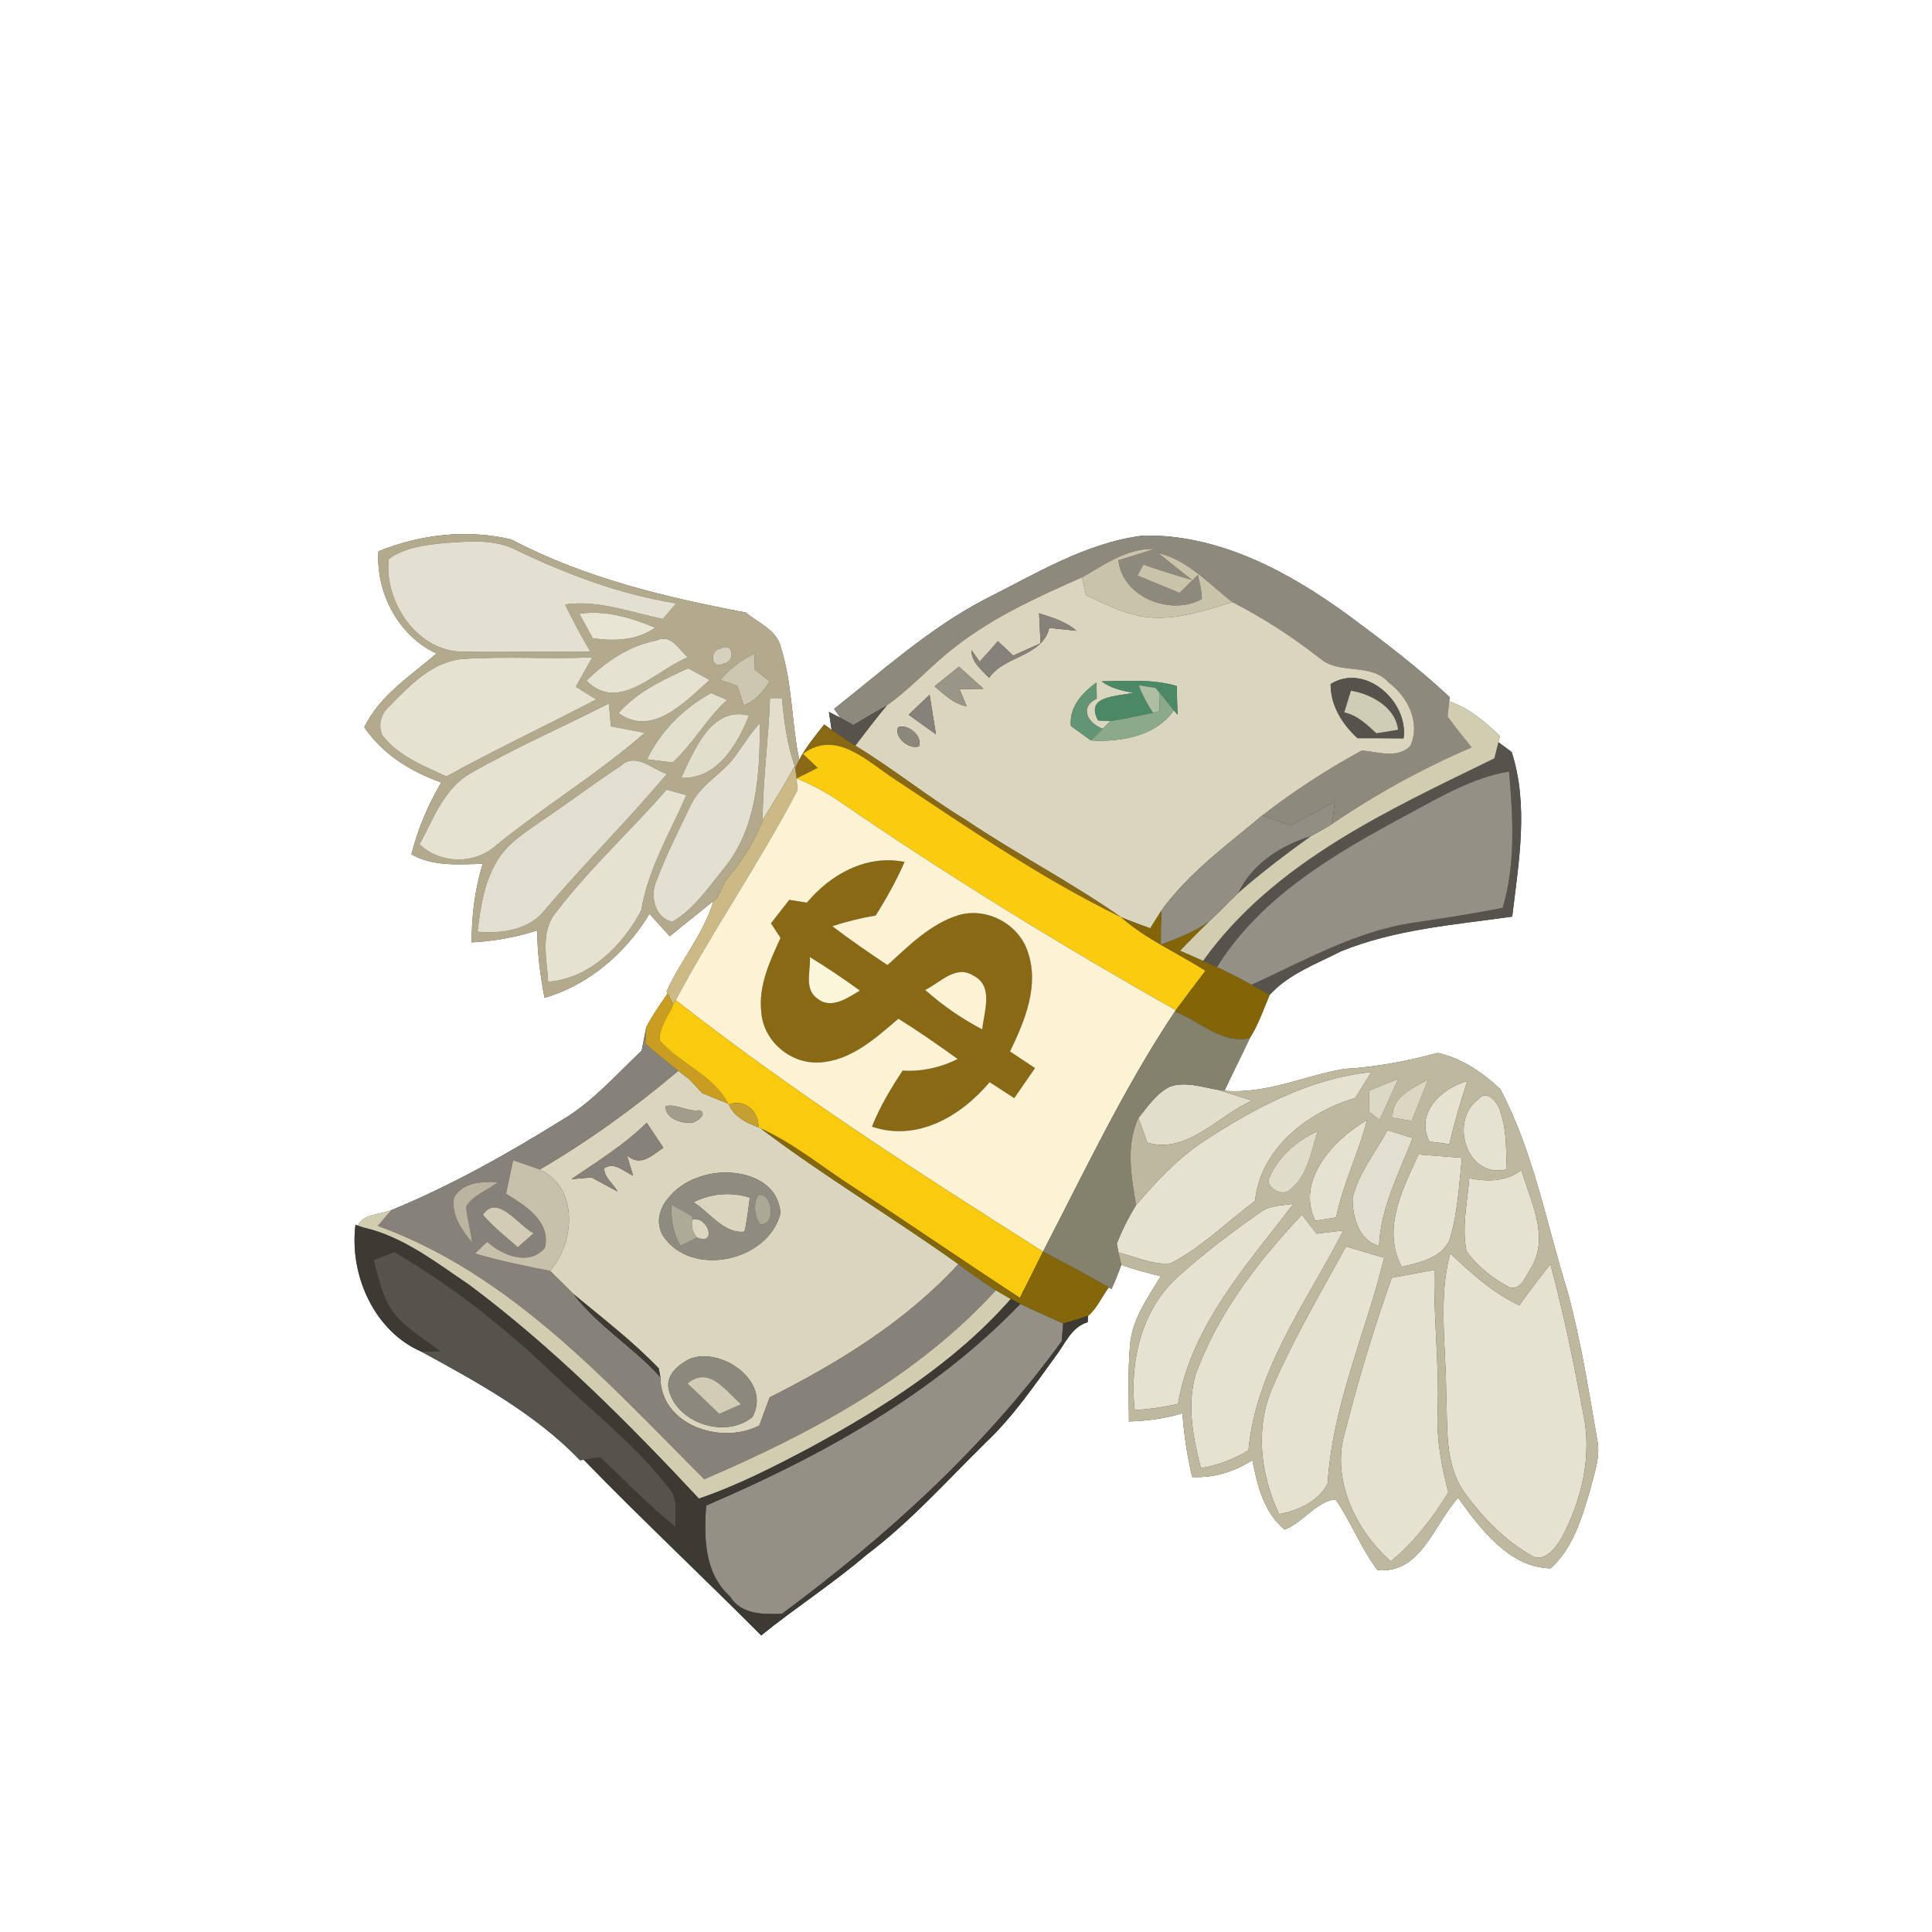 <?xml version="1.0" encoding="UTF-8" ?>
<!DOCTYPE svg PUBLIC "-//W3C//DTD SVG 1.1//EN" "http://www.w3.org/Graphics/SVG/1.1/DTD/svg11.dtd">
<svg width="250pt" height="250pt" viewBox="0 0 250 250" version="1.1" xmlns="http://www.w3.org/2000/svg">
<rect x="0" y="0" width="250" height="250" fill="#333333" stroke="none"/>
<g id="#ffffffff">
<path fill="#ffffff" opacity="1.00" d=" M 0.00 0.00 L 250.00 0.00 L 250.00 250.00 L 0.00 250.00 L 0.00 0.00 M 146.32 62.21 C 146.77 62.78 146.77 62.78 146.32 62.21 M 152.29 62.27 C 152.79 62.80 152.79 62.80 152.29 62.27 M 48.97 71.34 C 48.62 76.68 51.56 82.29 56.48 84.56 C 53.11 87.50 49.17 89.93 47.14 94.10 C 49.53 97.62 53.17 99.85 57.10 101.25 C 55.39 104.16 54.06 107.27 53.24 110.55 C 56.06 112.15 59.34 111.85 62.46 111.78 C 61.45 115.08 61.02 118.50 61.04 121.94 C 63.92 121.80 66.76 121.27 69.52 120.40 C 69.53 123.33 69.91 126.24 70.46 129.12 C 76.18 127.46 80.98 123.31 84.04 118.25 C 84.91 119.22 85.79 120.19 86.67 121.16 C 88.53 119.61 90.44 118.12 92.32 116.59 C 91.05 120.86 88.06 124.27 86.26 128.30 L 86.39 128.55 C 85.43 129.98 84.41 131.38 83.63 132.92 C 83.43 133.93 83.23 134.94 83.03 135.95 C 79.71 139.08 76.68 142.59 72.70 144.94 C 65.63 149.33 58.33 153.43 50.62 156.60 C 49.24 157.18 46.94 157.07 46.31 158.60 L 46.00 158.49 C 45.19 165.01 48.43 172.26 54.54 174.91 C 61.83 178.89 69.23 182.91 75.06 188.96 L 75.53 188.89 C 83.04 196.61 90.89 203.99 98.50 211.62 C 102.95 208.02 107.77 204.92 112.12 201.20 C 117.81 196.92 122.56 191.57 127.62 186.60 C 131.09 183.32 133.79 179.35 136.59 175.50 C 137.83 173.90 138.62 171.72 140.75 171.09 L 140.78 170.28 C 141.96 169.31 142.56 167.79 143.48 166.59 L 143.83 166.79 C 144.30 165.76 144.72 164.72 145.10 163.66 C 146.75 164.29 148.48 164.71 150.19 165.15 C 148.55 167.91 146.52 170.66 146.23 173.95 C 145.94 177.28 146.07 180.61 146.08 183.94 C 148.43 183.87 150.76 183.56 153.01 182.88 C 153.20 185.65 153.63 188.41 154.26 191.12 C 157.06 191.28 159.70 190.44 162.05 188.95 C 162.72 192.25 163.52 195.66 166.22 197.93 C 168.62 197.02 170.35 194.26 172.82 194.02 C 174.83 196.94 176.09 200.33 178.25 203.17 C 183.89 203.69 185.55 197.24 188.68 193.82 C 191.55 197.81 195.32 202.86 200.65 202.94 C 203.54 200.36 204.66 196.48 205.74 192.89 C 206.27 190.70 207.19 188.44 206.65 186.15 C 205.56 179.80 204.54 173.41 202.86 167.18 C 200.11 158.39 198.48 149.12 194.14 140.93 C 191.84 138.78 189.17 136.93 186.04 136.25 C 182.06 137.32 178.01 138.08 173.89 138.32 C 168.74 139.22 163.78 141.61 158.45 141.14 C 159.51 138.85 160.67 136.60 161.73 134.32 C 162.83 132.60 163.49 130.62 164.29 128.74 C 166.78 126.01 170.31 124.75 173.52 123.10 C 180.58 120.23 188.22 119.67 195.68 118.61 C 196.52 111.57 197.84 104.24 195.61 97.31 C 195.18 96.99 194.32 96.36 193.89 96.04 L 194.10 95.25 C 192.16 93.40 190.09 91.63 187.52 90.75 L 187.59 90.21 C 183.52 86.40 179.06 83.01 174.58 79.69 C 166.84 74.03 157.78 69.11 147.94 69.30 C 140.49 70.22 133.98 74.28 127.40 77.57 C 120.23 81.32 114.23 86.76 107.93 91.73 L 108.76 92.89 L 107.26 92.12 C 107.35 92.70 107.52 93.86 107.61 94.44 L 106.65 93.75 C 105.50 95.22 104.29 96.66 103.42 98.33 C 102.42 93.53 102.55 88.54 101.06 83.83 C 100.57 81.53 98.14 80.63 96.51 79.26 C 86.09 77.29 75.60 74.78 66.15 69.80 C 60.47 68.45 54.37 69.14 48.97 71.34 Z" />
<path fill="#ffffff" opacity="1.00" d=" M 92.78 116.21 C 93.05 115.64 93.60 114.51 93.87 113.95 C 93.60 114.51 93.05 115.64 92.78 116.21 Z" />
<path fill="#ffffff" opacity="1.00" d=" M 92.32 116.59 C 92.43 116.49 92.66 116.30 92.78 116.21 C 92.66 116.30 92.43 116.49 92.32 116.59 Z" />
</g>
<g id="#d1cdb5ff">
<path fill="#d1cdb5" opacity="1.00" d=" M 146.32 62.21 C 146.77 62.78 146.77 62.78 146.32 62.21 Z" />
</g>
<g id="#d7cdb1ff">
<path fill="#d7cdb1" opacity="1.00" d=" M 152.29 62.27 C 152.79 62.80 152.79 62.80 152.29 62.27 Z" />
</g>
<g id="#b3aa8dff">
<path fill="#b3aa8d" opacity="1.00" d=" M 48.97 71.34 C 54.37 69.14 60.47 68.45 66.15 69.80 C 75.60 74.78 86.09 77.29 96.51 79.26 C 98.14 80.63 100.57 81.53 101.06 83.83 C 102.55 88.54 102.42 93.53 103.42 98.33 C 103.29 98.60 103.03 99.13 102.90 99.40 L 102.83 99.16 C 101.85 96.31 101.45 93.32 101.18 90.34 L 99.64 90.33 C 99.46 95.61 98.71 100.85 98.68 106.14 C 97.58 109.02 95.87 111.61 93.87 113.95 C 93.60 114.51 93.05 115.64 92.78 116.21 C 92.66 116.30 92.43 116.49 92.32 116.59 C 90.44 118.12 88.53 119.61 86.67 121.16 C 85.79 120.19 84.91 119.22 84.04 118.25 C 80.98 123.31 76.18 127.46 70.46 129.12 C 69.91 126.24 69.53 123.33 69.52 120.40 C 66.76 121.27 63.92 121.80 61.04 121.94 C 61.02 118.50 61.45 115.08 62.46 111.78 C 59.34 111.85 56.06 112.15 53.24 110.55 C 54.06 107.27 55.39 104.16 57.10 101.25 C 53.17 99.85 49.53 97.62 47.14 94.10 C 49.17 89.93 53.11 87.50 56.48 84.56 C 51.56 82.29 48.62 76.68 48.97 71.34 M 57.52 70.27 C 55.03 70.52 52.39 70.81 50.30 72.35 C 49.67 77.85 54.03 84.41 59.97 84.32 C 65.44 84.45 70.92 84.25 76.39 84.32 C 75.22 82.32 74.12 80.30 73.12 78.22 C 77.44 77.59 81.60 79.25 85.77 80.09 C 86.21 79.59 87.07 78.58 87.50 78.08 C 80.26 76.92 73.35 74.33 66.77 71.16 C 63.90 69.71 60.61 70.06 57.52 70.27 M 74.98 79.43 C 75.41 80.22 76.28 81.80 76.71 82.59 C 79.51 82.99 82.39 82.88 84.79 81.22 C 81.68 79.95 78.38 78.91 74.98 79.43 M 75.89 88.07 C 80.09 92.37 84.93 86.65 89.00 85.06 C 87.88 84.09 86.82 81.97 84.98 82.87 C 81.45 83.52 78.42 85.60 75.89 88.07 M 93.22 83.93 C 91.67 84.22 92.06 86.76 93.69 85.85 C 95.24 85.55 94.85 83.01 93.22 83.93 M 50.40 91.38 C 49.31 92.31 48.89 93.80 49.47 95.13 C 51.51 97.83 54.79 99.08 57.76 100.47 C 64.13 96.96 70.71 93.87 77.15 90.50 C 76.49 90.09 75.17 89.28 74.51 88.87 C 75.21 87.60 75.92 86.33 76.64 85.06 C 71.11 85.31 65.56 84.91 60.04 85.26 C 56.01 85.52 53.04 88.67 50.40 91.38 M 93.21 87.99 C 93.94 88.24 94.68 88.49 95.41 88.75 C 95.62 89.38 96.03 90.63 96.24 91.26 C 97.74 90.68 98.78 89.52 99.57 88.16 C 99.10 87.78 98.16 87.03 97.68 86.66 C 97.67 86.14 97.63 85.09 97.61 84.57 C 95.92 85.41 94.41 86.53 93.21 87.99 M 80.04 92.27 C 84.38 95.47 88.74 90.73 91.82 87.99 C 91.13 87.62 89.75 86.86 89.05 86.48 C 85.78 87.96 82.45 89.51 80.04 92.27 M 83.73 98.25 C 84.56 98.36 86.22 98.58 87.04 98.68 C 89.66 96.25 91.42 93.01 94.08 90.57 C 93.56 90.35 92.52 89.90 92.00 89.68 C 88.47 91.64 85.48 94.59 83.73 98.25 M 60.98 100.01 C 57.47 101.96 56.10 105.93 54.29 109.26 C 56.97 111.83 61.50 111.88 64.23 109.36 C 70.47 104.30 77.37 100.12 83.43 94.83 C 81.97 94.55 80.50 94.27 79.04 93.99 C 78.98 93.25 78.86 91.76 78.80 91.02 C 72.88 94.05 66.76 96.70 60.98 100.01 M 88.14 100.66 C 92.82 100.85 95.41 96.33 96.92 92.59 C 92.01 91.33 89.82 97.14 88.14 100.66 M 95.42 97.46 C 93.70 100.10 90.50 101.47 89.25 104.47 C 87.74 107.61 86.16 110.74 84.93 114.01 C 84.11 115.90 84.71 118.80 87.00 119.27 C 89.77 117.68 91.59 114.93 93.56 112.51 C 97.94 107.30 98.36 100.09 98.31 93.59 C 97.20 94.77 96.34 96.14 95.42 97.46 M 80.32 99.11 C 76.91 101.32 73.69 103.81 70.30 106.06 C 68.10 107.63 65.64 109.08 64.27 111.49 C 62.63 114.23 62.17 117.45 61.79 120.56 C 65.00 120.86 68.59 120.33 70.65 117.58 C 75.72 111.63 81.27 106.13 86.29 100.15 C 84.40 99.54 82.22 97.29 80.32 99.11 M 86.25 102.19 C 81.59 107.55 76.29 112.36 71.98 118.02 C 69.84 120.57 70.78 124.03 70.93 127.03 C 76.31 126.64 80.57 122.33 82.97 117.82 C 83.85 112.46 86.68 107.79 88.82 102.89 C 88.18 102.71 86.89 102.36 86.25 102.19 Z" />
</g>
<g id="#8d8a7dff">
<path fill="#8d8a7d" opacity="1.00" d=" M 127.40 77.57 C 133.98 74.28 140.49 70.22 147.94 69.30 C 157.78 69.11 166.84 74.03 174.58 79.69 C 179.06 83.01 183.52 86.40 187.59 90.21 L 187.52 90.75 C 187.47 91.24 187.37 92.22 187.31 92.71 C 188.30 94.08 189.36 95.39 190.42 96.71 C 184.09 99.43 178.05 102.75 172.36 106.63 C 172.45 105.91 172.63 104.47 172.72 103.75 C 170.81 104.77 168.90 105.80 166.99 106.82 C 165.76 106.39 164.54 105.96 163.32 105.53 C 167.38 102.38 171.69 99.57 176.21 97.12 C 178.29 97.26 180.79 98.24 182.49 96.53 C 183.86 93.52 182.18 90.18 179.71 88.33 C 177.42 85.70 173.40 87.36 170.86 85.24 C 167.30 82.45 163.51 79.98 159.48 77.92 C 156.43 75.57 153.78 72.52 149.89 71.56 C 151.33 72.75 152.80 73.90 154.27 75.06 C 152.14 74.45 150.04 73.78 147.96 73.07 C 147.77 73.42 147.38 74.12 147.19 74.47 C 149.01 75.21 150.82 75.96 152.63 76.71 C 153.23 76.13 154.41 74.97 155.01 74.39 C 155.23 75.42 155.52 76.45 155.52 77.51 C 151.53 79.75 145.23 77.31 144.72 72.49 C 146.27 72.03 147.82 71.54 149.37 71.04 C 145.81 70.91 142.95 73.07 140.00 74.71 C 134.30 77.24 128.55 79.83 123.60 83.71 C 120.51 86.07 117.93 89.05 114.74 91.30 C 113.30 92.13 111.85 92.96 110.42 93.82 C 110.00 93.59 109.18 93.12 108.76 92.89 L 107.93 91.73 C 114.23 86.76 120.23 81.32 127.40 77.57 Z" />
</g>
<g id="#e3e0d1ff">
<path fill="#e3e0d1" opacity="1.00" d=" M 57.52 70.27 C 60.61 70.06 63.90 69.71 66.77 71.16 C 73.35 74.33 80.26 76.92 87.50 78.08 C 87.07 78.58 86.21 79.59 85.77 80.09 C 81.60 79.25 77.44 77.59 73.12 78.22 C 74.12 80.30 75.22 82.32 76.39 84.32 C 70.92 84.25 65.44 84.45 59.97 84.32 C 54.03 84.41 49.67 77.85 50.30 72.35 C 52.39 70.81 55.03 70.52 57.52 70.27 Z" />
<path fill="#e3e0d1" opacity="1.00" d=" M 95.42 97.46 C 96.34 96.14 97.20 94.77 98.31 93.59 C 98.36 100.09 97.94 107.30 93.56 112.51 C 91.59 114.93 89.77 117.68 87.00 119.27 C 84.71 118.80 84.11 115.90 84.93 114.01 C 86.16 110.74 87.74 107.61 89.25 104.47 C 90.50 101.47 93.70 100.10 95.42 97.46 Z" />
</g>
<g id="#c9c3a9ff">
<path fill="#c9c3a9" opacity="1.00" d=" M 140.00 74.71 C 142.95 73.07 145.81 70.91 149.37 71.04 C 147.82 71.54 146.27 72.03 144.72 72.49 C 145.23 77.31 151.53 79.75 155.52 77.51 C 155.52 76.45 155.23 75.42 155.01 74.39 C 154.41 74.97 153.23 76.13 152.63 76.71 C 150.82 75.96 149.01 75.21 147.19 74.47 C 147.38 74.12 147.77 73.42 147.96 73.07 C 150.04 73.78 152.14 74.45 154.27 75.06 C 152.80 73.90 151.33 72.75 149.89 71.56 C 153.78 72.52 156.43 75.57 159.48 77.92 C 156.11 78.93 152.69 80.12 149.13 79.92 C 146.06 79.76 143.28 78.30 140.54 77.03 C 140.36 76.26 140.18 75.48 140.00 74.71 Z" />
</g>
<g id="#d9d6bdff">
<path fill="#d9d6bd" opacity="1.00" d=" M 123.60 83.71 C 128.55 79.83 134.30 77.24 140.00 74.71 C 140.18 75.48 140.36 76.26 140.54 77.03 C 143.28 78.30 146.06 79.76 149.13 79.92 C 152.69 80.12 156.11 78.93 159.48 77.92 C 163.51 79.98 167.30 82.45 170.86 85.24 C 173.40 87.36 177.42 85.70 179.71 88.33 C 182.18 90.18 183.86 93.52 182.49 96.53 C 180.79 98.24 178.29 97.26 176.21 97.12 C 171.69 99.57 167.38 102.38 163.32 105.53 C 158.77 109.37 153.80 112.95 150.28 117.83 C 149.92 118.41 149.20 119.56 148.84 120.13 C 147.58 119.66 146.31 119.20 145.07 118.69 C 138.59 114.15 131.53 110.51 124.96 106.09 C 120.05 103.11 115.58 99.47 110.67 96.49 C 112.00 94.73 113.34 92.99 114.74 91.30 C 117.93 89.05 120.51 86.07 123.60 83.71 M 134.65 83.24 C 133.47 83.77 132.29 84.30 131.11 84.83 C 130.61 84.36 129.62 83.44 129.12 82.97 C 128.35 83.87 127.57 84.76 126.76 85.62 L 125.70 84.10 C 125.70 85.69 127.00 86.66 127.99 87.72 C 129.98 84.79 134.84 85.03 135.78 81.25 C 136.66 81.34 138.41 81.53 139.29 81.62 C 137.92 80.42 136.15 79.91 134.46 79.36 C 134.52 80.65 134.58 81.94 134.65 83.24 M 120.93 88.81 C 122.18 89.86 123.40 91.07 125.08 91.39 C 124.85 90.84 124.40 89.73 124.17 89.18 C 124.94 89.17 126.49 89.14 127.27 89.13 C 126.21 88.18 125.15 87.22 124.09 86.27 C 123.03 87.11 121.98 87.96 120.93 88.81 M 146.68 89.64 C 144.72 90.15 140.31 89.94 142.10 93.22 L 143.68 93.31 L 142.69 94.30 C 140.83 93.62 139.54 91.59 141.92 90.39 C 141.91 89.87 141.90 88.83 141.89 88.31 C 140.04 89.68 138.35 91.45 138.57 93.93 C 139.22 94.40 140.51 95.34 141.16 95.81 C 145.01 96.04 149.54 95.28 151.90 91.91 L 152.37 92.48 C 152.34 91.55 152.29 89.70 152.26 88.77 C 149.10 87.84 145.80 88.13 142.56 88.17 C 143.76 89.07 145.22 89.39 146.68 89.64 M 172.18 88.52 C 172.19 91.32 173.66 93.67 175.66 95.52 C 177.64 95.51 179.63 95.53 181.62 95.54 C 182.29 90.77 176.63 85.73 172.18 88.52 M 117.58 92.49 C 118.76 93.34 119.93 94.18 121.11 95.02 C 120.83 93.32 120.56 91.61 120.29 89.90 C 119.39 90.76 118.49 91.63 117.58 92.49 M 116.20 94.11 C 115.69 95.46 117.64 97.01 118.91 96.58 C 119.44 95.26 117.45 93.58 116.20 94.11 Z" />
<path fill="#d9d6bd" opacity="1.00" d=" M 69.84 151.34 C 76.19 147.63 82.15 143.31 87.77 138.56 C 88.13 138.83 88.84 139.38 89.19 139.65 C 89.61 140.10 90.45 141.00 90.87 141.45 C 91.99 141.90 93.10 142.35 94.22 142.81 L 94.31 142.93 C 95.01 144.52 96.59 145.30 98.14 145.87 L 98.44 146.02 C 106.69 152.26 115.60 157.56 124.02 163.58 C 117.19 171.00 108.54 176.32 99.60 180.82 C 99.15 182.03 98.70 183.24 98.26 184.45 C 93.35 187.04 85.45 184.42 85.45 178.20 C 85.40 177.92 85.29 177.36 85.24 177.07 C 81.86 173.54 77.96 170.57 74.21 167.45 C 73.21 166.44 72.19 165.45 71.18 164.45 C 74.41 160.76 74.90 153.68 69.84 151.34 M 86.15 143.14 C 85.98 144.58 87.99 145.34 89.19 145.29 C 89.88 145.50 91.79 144.05 90.48 143.67 C 88.99 143.91 87.58 142.80 86.15 143.14 M 73.94 152.58 C 74.80 152.51 75.67 152.43 76.54 152.36 C 77.67 152.96 78.79 153.58 79.92 154.19 C 79.38 153.18 78.19 152.41 78.18 151.18 C 79.53 150.28 80.72 151.61 81.92 152.12 C 81.72 151.47 81.33 150.16 81.13 149.51 C 82.91 151.06 84.40 149.46 85.84 148.52 C 85.12 147.44 84.40 146.36 83.68 145.28 C 80.79 148.16 77.29 150.29 73.94 152.58 M 90.27 152.39 C 87.34 153.33 83.93 156.75 85.81 159.94 C 89.48 165.40 99.44 163.23 100.99 156.99 C 100.65 151.91 94.17 150.82 90.27 152.39 M 89.18 175.87 C 87.64 176.71 86.02 178.03 86.58 180.01 C 87.79 184.24 93.94 186.17 97.36 183.36 C 99.91 178.74 93.22 174.17 89.18 175.87 Z" />
<path fill="#d9d6bd" opacity="1.00" d=" M 89.74 155.57 C 92.04 154.40 94.57 154.22 97.03 154.96 C 96.83 156.43 96.68 157.92 96.34 159.37 C 93.68 159.70 91.81 156.86 89.74 155.57 Z" />
</g>
<g id="#e8e5d5ff">
<path fill="#e8e5d5" opacity="1.00" d=" M 74.98 79.43 C 78.38 78.91 81.68 79.95 84.79 81.22 C 82.39 82.88 79.51 82.99 76.71 82.59 C 76.28 81.80 75.41 80.22 74.98 79.43 Z" />
</g>
<g id="#868279ff">
<path fill="#868279" opacity="1.00" d=" M 134.65 83.24 C 134.58 81.94 134.52 80.65 134.46 79.36 C 136.15 79.91 137.92 80.42 139.29 81.62 C 138.41 81.53 136.66 81.34 135.78 81.25 C 134.84 85.03 129.98 84.79 127.99 87.72 C 127.00 86.66 125.70 85.69 125.70 84.10 L 126.76 85.62 C 127.57 84.76 128.35 83.87 129.12 82.97 C 129.62 83.44 130.61 84.36 131.11 84.83 C 132.29 84.30 133.47 83.77 134.65 83.24 Z" />
<path fill="#868279" opacity="1.00" d=" M 117.58 92.49 C 118.49 91.63 119.39 90.76 120.29 89.90 C 120.56 91.61 120.83 93.32 121.11 95.02 C 119.93 94.18 118.76 93.34 117.58 92.49 Z" />
<path fill="#868279" opacity="1.00" d=" M 83.03 135.95 C 83.23 134.94 83.43 133.93 83.63 132.92 C 83.60 133.45 83.54 134.51 83.51 135.04 C 84.88 136.27 86.32 137.42 87.77 138.56 C 82.15 143.31 76.19 147.63 69.84 151.34 C 68.70 150.91 67.55 150.54 66.40 150.14 C 66.09 151.58 65.79 153.02 65.48 154.47 C 67.94 155.99 71.27 157.99 70.53 161.43 C 68.55 163.90 64.97 162.46 63.04 160.68 C 62.51 161.19 61.98 161.69 61.46 162.21 C 64.66 163.13 67.91 163.82 71.18 164.45 C 72.19 165.45 73.21 166.44 74.21 167.45 C 77.37 171.62 81.97 174.33 85.45 178.20 C 85.45 184.42 93.35 187.04 98.26 184.45 C 98.70 183.24 99.15 182.03 99.60 180.82 C 108.54 176.32 117.19 171.00 124.02 163.58 C 125.61 164.75 127.21 165.90 128.87 166.96 C 118.63 178.19 104.93 185.49 91.13 191.42 C 78.54 178.82 66.08 164.86 48.88 158.63 C 49.31 158.13 50.18 157.11 50.62 156.60 C 58.33 153.43 65.63 149.33 72.70 144.94 C 76.68 142.59 79.71 139.08 83.03 135.95 M 58.76 154.93 C 58.34 157.22 59.75 159.16 61.12 160.83 C 60.88 159.26 60.49 157.72 60.31 156.15 C 61.21 154.64 63.10 154.04 64.44 152.96 C 62.38 152.90 59.96 152.93 58.76 154.93 M 62.49 157.20 C 63.84 158.75 65.45 160.05 67.01 161.39 C 67.69 160.79 68.36 160.19 69.04 159.59 C 67.15 158.64 64.32 154.39 62.49 157.20 Z" />
<path fill="#868279" opacity="1.00" d=" M 73.94 152.58 C 77.29 150.29 80.79 148.16 83.68 145.28 C 84.40 146.36 85.12 147.44 85.84 148.52 C 84.40 149.46 82.91 151.06 81.13 149.51 C 81.33 150.16 81.72 151.47 81.92 152.12 C 80.72 151.61 79.53 150.28 78.18 151.18 C 78.19 152.41 79.38 153.18 79.92 154.19 C 78.79 153.58 77.67 152.96 76.54 152.36 C 75.67 152.43 74.80 152.51 73.94 152.58 Z" />
</g>
<g id="#e5e2d1ff">
<path fill="#e5e2d1" opacity="1.00" d=" M 75.89 88.07 C 78.42 85.60 81.45 83.52 84.98 82.87 C 86.82 81.97 87.88 84.09 89.00 85.06 C 84.93 86.65 80.09 92.37 75.89 88.07 Z" />
<path fill="#e5e2d1" opacity="1.00" d=" M 50.40 91.38 C 53.04 88.67 56.01 85.52 60.04 85.26 C 65.56 84.91 71.11 85.31 76.64 85.06 C 75.92 86.33 75.21 87.60 74.51 88.87 C 75.17 89.28 76.49 90.09 77.15 90.50 C 70.71 93.87 64.13 96.96 57.76 100.47 C 54.79 99.08 51.51 97.83 49.47 95.13 C 48.89 93.80 49.31 92.31 50.40 91.38 Z" />
<path fill="#e5e2d1" opacity="1.00" d=" M 80.04 92.27 C 82.45 89.51 85.78 87.96 89.05 86.48 C 89.75 86.86 91.13 87.62 91.82 87.99 C 88.74 90.73 84.38 95.47 80.04 92.27 Z" />
<path fill="#e5e2d1" opacity="1.00" d=" M 60.98 100.01 C 66.76 96.70 72.88 94.05 78.80 91.02 C 78.86 91.76 78.98 93.25 79.04 93.99 C 80.50 94.27 81.97 94.55 83.43 94.83 C 77.37 100.12 70.47 104.30 64.23 109.36 C 61.50 111.88 56.97 111.83 54.29 109.26 C 56.10 105.93 57.47 101.96 60.98 100.01 Z" />
<path fill="#e5e2d1" opacity="1.00" d=" M 86.25 102.19 C 86.89 102.36 88.18 102.71 88.82 102.89 C 86.68 107.79 83.85 112.46 82.97 117.82 C 80.57 122.33 76.31 126.64 70.93 127.03 C 70.78 124.03 69.84 120.57 71.98 118.02 C 76.29 112.36 81.59 107.55 86.25 102.19 Z" />
<path fill="#e5e2d1" opacity="1.00" d=" M 155.71 147.71 C 162.31 143.39 169.49 139.52 177.47 138.72 C 176.77 139.84 176.07 140.95 175.37 142.07 C 169.24 143.88 163.07 148.62 162.41 155.40 C 158.79 158.09 155.53 161.37 151.51 163.47 C 149.19 163.74 146.96 162.61 144.74 162.09 L 144.51 160.93 C 145.19 159.20 146.02 157.52 147.01 155.94 C 149.60 152.90 152.36 149.94 155.71 147.71 Z" />
<path fill="#e5e2d1" opacity="1.00" d=" M 184.96 147.71 C 183.10 144.06 186.51 140.78 189.86 139.90 C 188.99 142.59 188.18 145.30 187.55 148.06 C 186.90 147.97 185.61 147.80 184.96 147.71 Z" />
<path fill="#e5e2d1" opacity="1.00" d=" M 191.37 142.19 C 192.46 140.82 194.02 142.91 194.19 144.02 C 195.00 146.36 194.85 148.88 194.99 151.31 C 189.81 152.65 187.42 144.96 191.37 142.19 Z" />
<path fill="#e5e2d1" opacity="1.00" d=" M 170.20 157.96 C 167.63 152.75 172.60 147.39 176.89 144.94 C 175.80 149.21 173.78 153.18 172.90 157.53 C 172.22 157.63 170.87 157.85 170.20 157.96 Z" />
<path fill="#e5e2d1" opacity="1.00" d=" M 183.55 149.39 C 185.42 149.54 187.30 149.68 189.18 149.82 C 188.78 153.44 188.64 157.16 187.50 160.65 C 186.33 162.84 183.61 163.40 181.38 163.93 C 178.79 159.01 181.49 153.92 183.55 149.39 Z" />
<path fill="#e5e2d1" opacity="1.00" d=" M 196.87 151.40 C 198.03 155.41 200.53 159.98 198.15 164.03 C 197.43 165.01 196.95 166.93 195.39 166.60 C 193.21 165.48 191.19 163.91 189.76 161.90 C 189.13 158.78 189.88 155.59 190.12 152.46 C 192.47 152.94 194.87 152.92 196.87 151.40 Z" />
<path fill="#e5e2d1" opacity="1.00" d=" M 163.01 156.92 C 164.26 155.94 165.90 156.01 167.38 155.77 C 161.35 163.69 154.19 171.48 152.43 181.67 C 150.59 182.08 148.72 182.35 146.83 182.47 C 146.15 176.40 147.61 169.66 152.24 165.38 C 155.62 162.31 159.27 159.53 163.01 156.92 Z" />
<path fill="#e5e2d1" opacity="1.00" d=" M 154.70 177.91 C 157.53 170.00 162.77 163.25 168.47 157.18 C 169.10 158.00 169.74 158.82 170.37 159.64 C 171.53 159.50 172.68 159.35 173.84 159.21 C 169.16 168.39 162.52 177.12 161.55 187.68 C 159.65 188.81 157.58 189.63 155.39 189.97 C 154.39 186.07 153.57 181.88 154.70 177.91 Z" />
<path fill="#e5e2d1" opacity="1.00" d=" M 174.17 161.29 C 175.81 161.79 177.46 162.28 179.11 162.75 C 176.73 172.50 172.42 181.83 171.80 191.95 C 170.62 194.28 167.98 195.46 165.52 195.93 C 163.12 190.86 162.37 184.89 164.63 179.62 C 167.35 173.28 170.88 167.33 174.17 161.29 Z" />
<path fill="#e5e2d1" opacity="1.00" d=" M 187.13 180.00 C 187.09 174.06 186.11 168.00 187.65 162.18 C 190.37 164.76 193.18 167.30 196.60 168.91 C 197.90 167.09 199.23 165.31 200.63 163.58 C 202.34 169.98 203.68 176.47 204.88 182.99 C 206.05 188.47 204.63 194.23 202.02 199.10 C 201.25 200.35 199.75 202.35 198.09 201.25 C 194.72 199.31 191.94 196.45 189.66 193.35 C 186.79 189.51 187.36 184.49 187.13 180.00 Z" />
<path fill="#e5e2d1" opacity="1.00" d=" M 180.09 165.34 C 181.93 165.00 183.78 164.66 185.62 164.32 C 185.46 170.54 186.29 176.74 186.02 182.97 C 185.90 186.40 186.56 189.79 187.41 193.10 C 185.40 196.44 182.98 199.53 179.98 202.04 C 175.35 198.01 172.12 191.18 174.12 185.05 C 175.79 178.39 177.81 171.81 180.09 165.34 Z" />
</g>
<g id="#d5d1bdff">
<path fill="#d5d1bd" opacity="1.00" d=" M 93.22 83.93 C 94.85 83.01 95.24 85.55 93.69 85.85 C 92.06 86.76 91.67 84.22 93.22 83.93 Z" />
</g>
<g id="#cdc7b0ff">
<path fill="#cdc7b0" opacity="1.00" d=" M 93.21 87.99 C 94.41 86.53 95.92 85.41 97.61 84.57 C 97.63 85.09 97.67 86.14 97.68 86.66 C 98.16 87.03 99.10 87.78 99.57 88.16 C 98.78 89.52 97.74 90.68 96.24 91.26 C 96.03 90.63 95.62 89.38 95.41 88.75 C 94.68 88.49 93.94 88.24 93.21 87.99 Z" />
</g>
<g id="#999587ff">
<path fill="#999587" opacity="1.00" d=" M 120.93 88.81 C 121.98 87.96 123.03 87.11 124.09 86.27 C 125.15 87.22 126.21 88.18 127.27 89.13 C 126.49 89.14 124.94 89.17 124.17 89.18 C 124.40 89.73 124.85 90.84 125.08 91.39 C 123.40 91.07 122.18 89.86 120.93 88.81 Z" />
</g>
<g id="#4b8966ff">
<path fill="#4b8966" opacity="1.00" d=" M 146.68 89.64 C 145.22 89.39 143.76 89.07 142.56 88.17 C 145.80 88.13 149.10 87.84 152.26 88.77 C 152.29 89.70 152.34 91.55 152.37 92.48 L 151.90 91.91 C 151.45 91.35 150.54 90.24 150.08 89.68 L 149.52 89.01 C 148.98 88.93 147.90 88.77 147.35 88.68 C 147.82 89.94 148.45 91.12 149.20 92.24 C 147.36 92.62 145.53 93.03 143.68 93.31 L 142.10 93.22 C 140.31 89.94 144.72 90.15 146.68 89.64 Z" />
</g>
<g id="#55534cff">
<path fill="#55534c" opacity="1.00" d=" M 172.18 88.52 C 176.63 85.73 182.29 90.77 181.62 95.54 C 179.63 95.53 177.64 95.51 175.66 95.52 C 173.66 93.67 172.19 91.32 172.18 88.52 M 174.81 89.38 C 174.60 90.08 174.17 91.48 173.95 92.18 C 175.65 92.55 176.88 93.76 178.11 94.89 C 178.81 94.77 180.21 94.55 180.91 94.43 C 180.59 91.52 177.40 89.79 174.81 89.38 Z" />
<path fill="#55534c" opacity="1.00" d=" M 110.42 93.82 C 111.85 92.96 113.30 92.13 114.74 91.30 C 113.34 92.99 112.00 94.73 110.67 96.49 C 109.64 95.82 108.61 95.15 107.61 94.44 C 107.52 93.86 107.35 92.70 107.26 92.12 L 108.76 92.89 C 109.18 93.12 110.00 93.59 110.42 93.82 Z" />
<path fill="#55534c" opacity="1.00" d=" M 193.37 98.13 C 193.50 97.61 193.76 96.57 193.89 96.04 C 194.32 96.36 195.18 96.99 195.61 97.31 C 197.84 104.24 196.52 111.57 195.68 118.61 C 188.22 119.67 180.58 120.23 173.52 123.10 C 170.31 124.75 166.78 126.01 164.29 128.74 C 163.50 128.30 162.72 127.87 161.94 127.43 C 168.78 124.32 175.47 120.46 183.01 119.38 C 186.83 118.81 190.65 118.22 194.44 117.48 C 196.15 111.75 195.77 105.71 195.27 99.84 C 190.57 100.61 186.46 103.08 182.33 105.29 C 172.99 110.30 163.21 115.90 157.47 125.15 C 157.02 124.95 156.12 124.54 155.67 124.34 C 164.85 111.54 179.64 104.84 193.37 98.13 Z" />
<path fill="#55534c" opacity="1.00" d=" M 160.22 115.56 C 161.97 111.82 165.77 109.36 169.62 108.20 C 166.39 110.53 163.21 112.93 160.22 115.56 Z" />
<path fill="#55534c" opacity="1.00" d=" M 48.34 163.05 C 49.01 162.79 50.36 162.26 51.03 162.00 C 58.63 166.45 65.57 171.96 71.91 178.06 C 76.85 182.79 82.31 187.07 86.53 192.50 C 87.84 193.88 87.38 195.86 87.40 197.58 C 83.94 194.81 80.88 191.60 77.66 188.57 C 77.13 188.65 76.06 188.81 75.53 188.89 L 75.06 188.96 C 69.23 182.91 61.83 178.89 54.54 174.91 C 55.15 174.89 56.35 174.85 56.95 174.83 C 55.09 173.46 53.09 172.23 51.49 170.55 C 49.56 168.51 49.06 165.65 48.34 163.05 Z" />
</g>
<g id="#629574ff">
<path fill="#629574" opacity="1.00" d=" M 138.57 93.93 C 138.35 91.45 140.04 89.68 141.89 88.31 C 141.90 88.83 141.91 89.87 141.92 90.39 C 139.54 91.59 140.83 93.62 142.69 94.30 C 142.30 94.68 141.54 95.44 141.16 95.81 C 140.51 95.34 139.22 94.40 138.57 93.93 Z" />
</g>
<g id="#aebea3ff">
<path fill="#aebea3" opacity="1.00" d=" M 147.35 88.68 C 147.90 88.77 148.98 88.93 149.52 89.01 L 150.08 89.68 C 150.07 90.28 150.05 91.46 150.05 92.05 C 149.83 92.10 149.41 92.19 149.20 92.24 C 148.45 91.12 147.82 89.94 147.35 88.68 Z" />
</g>
<g id="#e2dfcdff">
<path fill="#e2dfcd" opacity="1.00" d=" M 83.73 98.25 C 85.48 94.59 88.47 91.64 92.00 89.68 C 92.52 89.90 93.56 90.35 94.08 90.57 C 91.42 93.01 89.66 96.25 87.04 98.68 C 86.22 98.58 84.56 98.36 83.73 98.25 Z" />
</g>
<g id="#8baa8cff">
<path fill="#8baa8c" opacity="1.00" d=" M 150.08 89.68 C 150.54 90.24 151.45 91.35 151.90 91.91 C 149.54 95.28 145.01 96.04 141.16 95.81 C 141.54 95.44 142.30 94.68 142.69 94.30 L 143.68 93.31 C 145.53 93.03 147.36 92.62 149.20 92.24 C 149.41 92.19 149.83 92.10 150.05 92.05 C 150.05 91.46 150.07 90.28 150.08 89.68 Z" />
</g>
<g id="#d0cdb6ff">
<path fill="#d0cdb6" opacity="1.00" d=" M 174.81 89.38 C 177.40 89.79 180.59 91.52 180.91 94.43 C 180.21 94.55 178.81 94.77 178.11 94.89 C 176.88 93.76 175.65 92.55 173.95 92.18 C 174.17 91.48 174.60 90.08 174.81 89.38 Z" />
</g>
<g id="#e2decbff">
<path fill="#e2decb" opacity="1.00" d=" M 99.64 90.33 L 101.18 90.34 C 101.45 93.32 101.85 96.31 102.83 99.16 C 101.53 101.53 100.10 103.83 98.68 106.14 C 98.71 100.85 99.46 95.61 99.64 90.33 Z" />
</g>
<g id="#d1cdb1ff">
<path fill="#d1cdb1" opacity="1.00" d=" M 187.52 90.75 C 190.09 91.63 192.16 93.40 194.10 95.25 L 193.89 96.04 C 193.76 96.57 193.50 97.61 193.37 98.13 C 179.64 104.84 164.85 111.54 155.67 124.34 C 154.68 123.90 153.68 123.46 152.68 123.02 C 153.92 121.74 155.17 120.47 156.45 119.24 C 157.76 118.06 158.95 116.76 160.22 115.56 C 163.21 112.93 166.39 110.53 169.62 108.20 C 170.54 107.69 171.46 107.19 172.36 106.63 C 178.05 102.75 184.09 99.43 190.42 96.71 C 189.36 95.39 188.30 94.08 187.31 92.71 C 187.37 92.22 187.47 91.24 187.52 90.75 Z" />
<path fill="#d1cdb1" opacity="1.00" d=" M 46.31 158.60 C 46.94 157.07 49.24 157.18 50.62 156.60 C 50.18 157.11 49.31 158.13 48.88 158.63 C 66.08 164.86 78.54 178.82 91.13 191.42 C 104.93 185.49 118.63 178.19 128.87 166.96 C 129.35 167.24 130.32 167.81 130.80 168.09 C 123.63 176.24 114.36 182.13 104.91 187.28 C 100.22 189.77 95.48 192.20 90.44 193.92 C 81.19 184.02 71.57 174.36 60.69 166.24 C 56.38 163.35 52.14 159.98 46.97 158.83 C 46.80 158.77 46.47 158.66 46.31 158.60 Z" />
</g>
<g id="#e2deccff">
<path fill="#e2decc" opacity="1.00" d=" M 88.14 100.66 C 89.82 97.14 92.01 91.33 96.92 92.59 C 95.41 96.33 92.82 100.85 88.14 100.66 Z" />
<path fill="#e2decc" opacity="1.00" d=" M 151.41 140.60 C 153.43 139.92 155.56 140.67 157.58 141.02 C 159.06 141.47 160.54 141.95 162.03 142.42 C 157.62 144.34 153.70 149.37 148.47 147.86 C 148.18 147.07 147.60 145.47 147.31 144.67 C 148.51 143.19 149.64 141.46 151.41 140.60 Z" />
</g>
<g id="#8a6914ff">
<path fill="#8a6914" opacity="1.00" d=" M 106.65 93.75 L 107.61 94.44 C 108.61 95.15 109.64 95.82 110.67 96.49 C 115.58 99.47 120.05 103.11 124.96 106.09 C 131.53 110.51 138.59 114.15 145.07 118.69 C 134.83 113.72 125.39 107.21 115.91 100.92 C 112.37 98.66 108.23 94.28 103.90 97.55 L 105.81 99.36 C 105.13 99.70 103.76 100.39 103.08 100.73 C 103.03 100.40 102.94 99.73 102.90 99.40 C 103.03 99.13 103.29 98.60 103.42 98.33 C 104.29 96.66 105.50 95.22 106.65 93.75 Z" />
<path fill="#8a6914" opacity="1.00" d=" M 104.41 116.80 C 107.50 113.11 112.11 110.55 117.05 111.53 C 116.00 113.95 114.71 116.25 113.31 118.47 C 111.41 118.79 109.53 119.25 107.70 119.85 C 110.01 121.61 112.41 123.26 114.84 124.88 C 117.62 122.37 120.40 119.53 124.07 118.41 C 127.70 117.37 131.78 119.54 132.98 123.11 C 134.53 127.52 132.61 132.10 130.70 136.06 C 131.77 136.78 132.85 137.49 133.93 138.21 C 133.04 139.51 132.14 140.81 131.24 142.10 C 130.18 141.41 129.12 140.72 128.06 140.03 C 124.36 144.42 118.71 147.78 112.83 145.79 C 113.85 143.22 115.27 140.84 116.80 138.54 C 119.29 138.68 121.71 138.14 123.93 137.04 C 121.42 135.23 118.88 133.46 116.25 131.82 C 113.29 134.35 110.10 137.28 106.00 137.48 C 102.28 137.71 98.75 134.68 98.51 130.95 C 98.12 127.54 99.62 124.37 101.00 121.37 C 100.69 120.90 100.07 119.95 99.76 119.48 C 100.55 118.47 101.34 117.46 102.13 116.44 C 102.70 116.53 103.84 116.71 104.41 116.80 M 104.80 123.85 C 104.92 125.67 103.99 128.01 105.83 129.26 C 107.58 130.63 109.71 129.12 111.27 128.18 C 109.17 126.66 107.02 125.20 104.80 123.85 M 119.72 128.10 C 121.96 130.09 124.43 131.81 127.10 133.20 C 127.34 130.90 128.64 127.52 125.90 126.22 C 123.65 124.82 121.63 127.18 119.72 128.10 Z" />
</g>
<g id="#8b877aff">
<path fill="#8b877a" opacity="1.00" d=" M 116.20 94.11 C 117.45 93.58 119.44 95.26 118.91 96.58 C 117.64 97.01 115.69 95.46 116.20 94.11 Z" />
</g>
<g id="#fbcb10ff">
<path fill="#fbcb10" opacity="1.00" d=" M 103.90 97.55 C 108.23 94.28 112.37 98.66 115.91 100.92 C 125.39 107.21 134.83 113.72 145.07 118.69 C 148.34 121.55 152.36 123.30 156.00 125.61 C 154.71 127.31 153.41 129.00 152.15 130.72 C 137.21 122.29 122.58 113.30 108.44 103.58 C 106.76 102.44 104.95 101.52 103.08 100.73 C 103.76 100.39 105.13 99.70 105.81 99.36 L 103.90 97.55 Z" />
</g>
<g id="#e2dfd1ff">
<path fill="#e2dfd1" opacity="1.00" d=" M 80.32 99.11 C 82.22 97.29 84.40 99.54 86.29 100.15 C 81.27 106.13 75.72 111.63 70.65 117.58 C 68.59 120.33 65.00 120.86 61.79 120.56 C 62.17 117.45 62.63 114.23 64.27 111.49 C 65.64 109.08 68.10 107.63 70.30 106.06 C 73.69 103.81 76.91 101.32 80.32 99.11 Z" />
<path fill="#e2dfd1" opacity="1.00" d=" M 179.53 146.24 C 180.62 146.58 181.71 146.92 182.80 147.26 C 181.04 151.82 178.66 156.23 178.45 161.23 C 175.79 160.52 175.01 157.44 175.02 155.03 C 175.78 151.79 177.99 149.14 179.53 146.24 Z" />
</g>
<g id="#cbba86ff">
<path fill="#cbba86" opacity="1.00" d=" M 102.83 99.16 L 102.90 99.40 C 102.94 99.73 103.03 100.40 103.08 100.73 C 103.11 101.11 103.17 101.86 103.20 102.24 C 98.36 111.54 92.36 120.17 87.44 129.42 L 87.12 129.98 C 86.94 129.63 86.57 128.91 86.39 128.55 L 86.26 128.30 C 88.06 124.27 91.05 120.86 92.32 116.59 C 92.43 116.49 92.66 116.30 92.78 116.21 C 93.05 115.64 93.60 114.51 93.87 113.95 C 95.87 111.61 97.58 109.02 98.68 106.14 C 100.10 103.83 101.53 101.53 102.83 99.16 Z" />
</g>
<g id="#939185ff">
<path fill="#939185" opacity="1.00" d=" M 182.33 105.29 C 186.46 103.08 190.57 100.61 195.27 99.84 C 195.77 105.71 196.15 111.75 194.44 117.48 C 190.65 118.22 186.83 118.81 183.01 119.38 C 175.47 120.46 168.78 124.32 161.94 127.43 C 160.48 126.62 158.99 125.86 157.47 125.15 C 163.21 115.90 172.99 110.30 182.33 105.29 Z" />
<path fill="#939185" opacity="1.00" d=" M 132.03 168.72 C 133.87 169.60 135.73 170.42 137.58 171.26 C 137.53 171.83 137.44 172.97 137.39 173.54 C 127.44 187.26 114.76 198.77 101.18 208.83 C 98.71 208.91 95.91 208.95 94.44 206.56 C 91.12 203.55 91.08 198.95 91.37 194.82 C 106.22 188.45 120.72 180.48 132.03 168.72 Z" />
</g>
<g id="#fbf3d4ff">
<path fill="#fbf3d4" opacity="1.00" d=" M 103.08 100.73 C 104.95 101.52 106.76 102.44 108.44 103.58 C 122.58 113.30 137.21 122.29 152.15 130.72 L 152.02 130.90 C 145.45 140.73 140.40 151.49 134.96 161.96 C 118.74 151.69 102.57 141.27 87.44 129.42 C 92.36 120.17 98.36 111.54 103.20 102.24 C 103.17 101.86 103.11 101.11 103.08 100.73 M 104.41 116.80 C 103.84 116.71 102.70 116.53 102.13 116.44 C 101.34 117.46 100.55 118.47 99.76 119.48 C 100.07 119.95 100.69 120.90 101.00 121.37 C 99.62 124.37 98.12 127.54 98.51 130.95 C 98.75 134.68 102.28 137.71 106.00 137.48 C 110.10 137.28 113.29 134.35 116.25 131.82 C 118.88 133.46 121.42 135.23 123.93 137.04 C 121.71 138.14 119.29 138.68 116.80 138.54 C 115.27 140.84 113.85 143.22 112.83 145.79 C 118.71 147.78 124.36 144.42 128.06 140.03 C 129.12 140.72 130.18 141.41 131.24 142.10 C 132.14 140.81 133.04 139.51 133.93 138.21 C 132.85 137.49 131.77 136.78 130.70 136.06 C 132.61 132.10 134.53 127.52 132.98 123.11 C 131.78 119.54 127.70 117.37 124.07 118.41 C 120.40 119.53 117.62 122.37 114.84 124.88 C 112.41 123.26 110.01 121.61 107.70 119.85 C 109.53 119.25 111.41 118.79 113.31 118.47 C 114.71 116.25 116.00 113.95 117.05 111.53 C 112.11 110.55 107.50 113.11 104.41 116.80 Z" />
<path fill="#fbf3d4" opacity="1.00" d=" M 119.72 128.10 C 121.63 127.18 123.65 124.82 125.90 126.22 C 128.64 127.52 127.34 130.90 127.10 133.20 C 124.43 131.81 121.96 130.09 119.72 128.10 Z" />
</g>
<g id="#918f83ff">
<path fill="#918f83" opacity="1.00" d=" M 166.99 106.82 C 168.90 105.80 170.81 104.77 172.72 103.75 C 172.63 104.47 172.45 105.91 172.36 106.63 C 171.46 107.19 170.54 107.69 169.62 108.20 C 165.77 109.36 161.97 111.82 160.22 115.56 C 158.95 116.76 157.76 118.06 156.45 119.24 C 154.58 120.62 152.37 121.42 150.21 122.24 C 150.20 120.77 150.22 119.30 150.28 117.83 C 153.80 112.95 158.77 109.37 163.32 105.53 C 164.54 105.96 165.76 106.39 166.99 106.82 Z" />
</g>
<g id="#836507ff">
<path fill="#836507" opacity="1.00" d=" M 150.28 117.83 C 150.22 119.30 150.20 120.77 150.21 122.24 C 152.37 121.42 154.58 120.62 156.45 119.24 C 155.17 120.47 153.92 121.74 152.68 123.02 C 153.68 123.46 154.68 123.90 155.67 124.34 C 156.12 124.54 157.02 124.95 157.47 125.15 C 158.99 125.86 160.48 126.62 161.94 127.43 C 162.72 127.87 163.50 128.30 164.29 128.74 C 163.49 130.62 162.83 132.60 161.73 134.32 C 158.18 135.19 155.18 132.07 152.02 130.90 L 152.15 130.72 C 153.41 129.00 154.71 127.31 156.00 125.61 C 152.36 123.30 148.34 121.55 145.07 118.69 C 146.31 119.20 147.58 119.66 148.84 120.13 C 149.20 119.56 149.92 118.41 150.28 117.83 Z" />
</g>
<g id="#fbf5daff">
<path fill="#fbf5da" opacity="1.00" d=" M 104.80 123.85 C 107.02 125.20 109.17 126.66 111.27 128.18 C 109.71 129.12 107.58 130.63 105.83 129.26 C 103.99 128.01 104.92 125.67 104.80 123.85 Z" />
</g>
<g id="#c89d21ff">
<path fill="#c89d21" opacity="1.00" d=" M 86.39 128.55 C 86.57 128.91 86.94 129.63 87.12 129.98 C 86.48 131.49 85.28 132.92 85.35 134.62 C 88.01 137.68 92.26 139.08 94.22 142.81 C 93.10 142.35 91.99 141.90 90.87 141.45 C 90.45 141.00 89.61 140.10 89.19 139.65 C 88.84 139.38 88.13 138.83 87.77 138.56 C 86.32 137.42 84.88 136.27 83.51 135.04 C 83.54 134.51 83.60 133.45 83.63 132.92 C 84.41 131.38 85.43 129.98 86.39 128.55 Z" />
</g>
<g id="#faca0eff">
<path fill="#faca0e" opacity="1.00" d=" M 87.12 129.98 L 87.44 129.42 C 102.57 141.27 118.74 151.69 134.96 161.96 C 133.98 163.96 132.98 165.95 131.97 167.94 C 124.76 163.24 117.68 158.35 110.47 153.65 C 106.47 151.09 102.78 148.01 98.44 146.02 L 98.14 145.87 C 98.24 143.79 96.33 142.13 94.31 142.93 L 94.22 142.81 C 92.26 139.08 88.01 137.68 85.35 134.62 C 85.28 132.92 86.48 131.49 87.12 129.98 Z" />
</g>
<g id="#84816dff">
<path fill="#84816d" opacity="1.00" d=" M 152.02 130.90 C 155.18 132.07 158.18 135.19 161.73 134.32 C 160.67 136.60 159.51 138.85 158.45 141.14 L 157.58 141.02 C 155.56 140.67 153.43 139.92 151.41 140.60 C 149.64 141.46 148.51 143.19 147.31 144.67 C 145.65 148.24 146.39 152.22 147.01 155.94 C 146.02 157.52 145.19 159.20 144.51 160.93 L 144.74 162.09 C 144.83 162.48 145.01 163.27 145.10 163.66 C 144.72 164.72 144.30 165.76 143.83 166.79 L 143.48 166.59 C 140.67 164.99 137.82 163.46 134.96 161.96 C 140.40 151.49 145.45 140.73 152.02 130.90 Z" />
</g>
<g id="#beb99eff">
<path fill="#beb99e" opacity="1.00" d=" M 173.89 138.32 C 178.01 138.08 182.06 137.32 186.04 136.25 C 189.17 136.93 191.84 138.78 194.14 140.93 C 198.48 149.12 200.11 158.39 202.86 167.18 C 204.54 173.41 205.56 179.80 206.65 186.15 C 207.19 188.44 206.27 190.70 205.74 192.89 C 204.66 196.48 203.54 200.36 200.65 202.94 C 195.32 202.86 191.55 197.81 188.68 193.82 C 185.55 197.24 183.89 203.69 178.25 203.17 C 176.09 200.33 174.83 196.94 172.82 194.02 C 170.35 194.26 168.62 197.02 166.22 197.93 C 163.52 195.66 162.72 192.25 162.05 188.95 C 159.70 190.44 157.06 191.28 154.26 191.12 C 153.63 188.41 153.20 185.65 153.01 182.88 C 150.76 183.56 148.43 183.87 146.08 183.94 C 146.07 180.61 145.94 177.28 146.23 173.95 C 146.52 170.66 148.55 167.91 150.19 165.15 C 148.48 164.71 146.75 164.29 145.10 163.66 C 145.01 163.27 144.83 162.48 144.74 162.09 C 146.96 162.61 149.19 163.74 151.51 163.47 C 155.53 161.37 158.79 158.09 162.41 155.40 C 163.07 148.62 169.24 143.88 175.37 142.07 C 176.07 140.95 176.77 139.84 177.47 138.72 C 169.49 139.52 162.31 143.39 155.71 147.71 C 152.36 149.94 149.60 152.90 147.01 155.94 C 146.39 152.22 145.65 148.24 147.31 144.67 C 147.60 145.47 148.18 147.07 148.47 147.86 C 153.70 149.37 157.62 144.34 162.03 142.42 C 160.54 141.95 159.06 141.47 157.58 141.02 L 158.45 141.14 C 163.78 141.61 168.74 139.22 173.89 138.32 M 177.19 141.12 C 177.18 141.79 177.14 143.13 177.13 143.81 C 177.47 144.09 178.16 144.65 178.51 144.93 C 179.32 143.15 180.13 141.38 180.94 139.60 C 179.68 140.10 178.44 140.60 177.19 141.12 M 180.20 144.64 C 180.81 144.74 182.05 144.94 182.67 145.04 C 183.39 143.25 184.11 141.48 184.80 139.69 C 182.84 140.78 180.04 141.93 180.20 144.64 M 184.96 147.71 C 185.61 147.80 186.90 147.97 187.55 148.06 C 188.18 145.30 188.99 142.59 189.86 139.90 C 186.51 140.78 183.10 144.06 184.96 147.71 M 191.37 142.19 C 187.42 144.96 189.81 152.65 194.99 151.31 C 194.85 148.88 195.00 146.36 194.19 144.02 C 194.02 142.91 192.46 140.82 191.37 142.19 M 170.20 157.96 C 170.87 157.85 172.22 157.63 172.90 157.53 C 173.78 153.18 175.80 149.21 176.89 144.94 C 172.60 147.39 167.63 152.75 170.20 157.96 M 179.53 146.24 C 177.99 149.14 175.78 151.79 175.02 155.03 C 175.01 157.44 175.79 160.52 178.45 161.23 C 178.66 156.23 181.04 151.82 182.80 147.26 C 181.71 146.92 180.62 146.58 179.53 146.24 M 164.32 152.27 C 163.49 153.45 165.87 154.97 166.87 153.98 C 169.22 152.22 169.64 148.99 170.50 146.38 C 167.87 147.60 165.50 149.56 164.32 152.27 M 183.55 149.39 C 181.49 153.92 178.79 159.01 181.38 163.93 C 183.61 163.40 186.33 162.84 187.50 160.65 C 188.64 157.16 188.78 153.44 189.18 149.82 C 187.30 149.68 185.42 149.54 183.55 149.39 M 196.87 151.40 C 194.87 152.92 192.47 152.94 190.12 152.46 C 189.88 155.59 189.13 158.78 189.76 161.90 C 191.19 163.91 193.21 165.48 195.39 166.60 C 196.95 166.93 197.43 165.01 198.15 164.03 C 200.53 159.98 198.03 155.41 196.87 151.40 M 163.01 156.92 C 159.27 159.53 155.62 162.31 152.24 165.38 C 147.61 169.66 146.15 176.40 146.83 182.47 C 148.72 182.35 150.59 182.08 152.43 181.67 C 154.19 171.48 161.35 163.69 167.38 155.77 C 165.90 156.01 164.26 155.94 163.01 156.92 M 154.70 177.91 C 153.57 181.88 154.39 186.07 155.39 189.97 C 157.58 189.63 159.65 188.81 161.55 187.68 C 162.52 177.12 169.16 168.39 173.84 159.21 C 172.68 159.35 171.53 159.50 170.37 159.64 C 169.74 158.82 169.10 158.00 168.47 157.18 C 162.77 163.25 157.53 170.00 154.70 177.91 M 174.17 161.29 C 170.88 167.33 167.35 173.28 164.63 179.62 C 162.37 184.89 163.12 190.86 165.52 195.93 C 167.98 195.46 170.62 194.28 171.80 191.95 C 172.42 181.83 176.73 172.50 179.11 162.75 C 177.46 162.28 175.81 161.79 174.17 161.29 M 187.13 180.00 C 187.36 184.49 186.79 189.51 189.66 193.35 C 191.94 196.45 194.72 199.31 198.09 201.25 C 199.75 202.35 201.25 200.35 202.02 199.10 C 204.63 194.23 206.05 188.47 204.88 182.99 C 203.68 176.47 202.34 169.98 200.63 163.58 C 199.23 165.31 197.90 167.09 196.60 168.91 C 193.18 167.30 190.37 164.76 187.65 162.18 C 186.11 168.00 187.09 174.06 187.13 180.00 M 180.09 165.34 C 177.81 171.81 175.79 178.39 174.12 185.05 C 172.12 191.18 175.35 198.01 179.98 202.04 C 182.98 199.53 185.40 196.44 187.41 193.10 C 186.56 189.79 185.90 186.40 186.02 182.97 C 186.29 176.74 185.46 170.54 185.62 164.32 C 183.78 164.66 181.93 165.00 180.09 165.34 Z" />
</g>
<g id="#968d71ff">
<path fill="#968d71" opacity="1.00" d=" M 89.19 139.65 C 89.61 140.10 90.45 141.00 90.87 141.45 C 90.45 141.00 89.61 140.10 89.19 139.65 Z" />
</g>
<g id="#dcd8c6ff">
<path fill="#dcd8c6" opacity="1.00" d=" M 177.19 141.12 C 178.44 140.60 179.68 140.10 180.94 139.60 C 180.13 141.38 179.32 143.15 178.51 144.93 C 178.16 144.65 177.47 144.09 177.13 143.81 C 177.14 143.13 177.18 141.79 177.19 141.12 Z" />
</g>
<g id="#dbd7c3ff">
<path fill="#dbd7c3" opacity="1.00" d=" M 180.20 144.64 C 180.04 141.93 182.84 140.78 184.80 139.69 C 184.11 141.48 183.39 143.25 182.67 145.04 C 182.05 144.94 180.81 144.74 180.20 144.64 Z" />
</g>
<g id="#a09d8cff">
<path fill="#a09d8c" opacity="1.00" d=" M 86.15 143.14 C 87.58 142.80 88.99 143.91 90.48 143.67 C 91.79 144.05 89.88 145.50 89.19 145.29 C 87.99 145.34 85.98 144.58 86.15 143.14 Z" />
</g>
<g id="#c69f33ff">
<path fill="#c69f33" opacity="1.00" d=" M 94.31 142.93 C 96.33 142.13 98.24 143.79 98.14 145.87 C 96.59 145.30 95.01 144.52 94.31 142.93 Z" />
</g>
<g id="#84660bff">
<path fill="#84660b" opacity="1.00" d=" M 98.44 146.02 C 102.78 148.01 106.47 151.09 110.47 153.65 C 117.68 158.35 124.76 163.24 131.97 167.94 C 132.98 165.95 133.98 163.96 134.96 161.96 C 137.82 163.46 140.67 164.99 143.48 166.59 C 142.56 167.79 141.96 169.31 140.78 170.28 C 139.72 170.62 138.65 170.95 137.58 171.26 C 135.73 170.42 133.87 169.60 132.03 168.72 C 131.72 168.56 131.11 168.25 130.80 168.09 C 130.32 167.81 129.35 167.24 128.87 166.96 C 127.21 165.90 125.61 164.75 124.02 163.58 C 115.60 157.56 106.69 152.26 98.44 146.02 Z" />
</g>
<g id="#dfdcc9ff">
<path fill="#dfdcc9" opacity="1.00" d=" M 164.32 152.27 C 165.50 149.56 167.87 147.60 170.50 146.38 C 169.64 148.99 169.22 152.22 166.87 153.98 C 165.87 154.97 163.49 153.45 164.32 152.27 Z" />
</g>
<g id="#c6c1abff">
<path fill="#c6c1ab" opacity="1.00" d=" M 66.40 150.14 C 67.55 150.54 68.70 150.91 69.84 151.34 C 74.90 153.68 74.41 160.76 71.18 164.45 C 67.91 163.82 64.66 163.13 61.46 162.21 C 61.98 161.69 62.51 161.19 63.04 160.68 C 64.97 162.46 68.55 163.90 70.53 161.43 C 71.27 157.99 67.94 155.99 65.48 154.47 C 65.79 153.02 66.09 151.58 66.40 150.14 Z" />
</g>
<g id="#8e8c81ff">
<path fill="#8e8c81" opacity="1.00" d=" M 90.27 152.39 C 94.17 150.82 100.65 151.91 100.99 156.99 C 99.44 163.23 89.48 165.40 85.81 159.94 C 83.93 156.75 87.34 153.33 90.27 152.39 M 89.74 155.57 C 91.81 156.86 93.68 159.70 96.34 159.37 C 96.68 157.92 96.83 156.43 97.03 154.96 C 94.57 154.22 92.04 154.40 89.74 155.57 M 98.14 154.63 C 97.43 155.73 97.61 157.38 98.36 158.42 C 100.38 158.73 100.07 154.30 98.14 154.63 M 86.86 155.86 C 86.86 157.72 87.03 159.61 88.09 161.20 C 88.61 160.94 89.66 160.40 90.18 160.13 C 92.84 161.24 91.60 157.26 89.57 157.83 L 89.60 157.39 C 88.68 156.88 87.77 156.37 86.86 155.86 Z" />
</g>
<g id="#b9b5a0ff">
<path fill="#b9b5a0" opacity="1.00" d=" M 58.76 154.93 C 59.96 152.93 62.38 152.90 64.44 152.96 C 63.10 154.04 61.21 154.64 60.31 156.15 C 60.49 157.72 60.88 159.26 61.12 160.83 C 59.75 159.16 58.34 157.22 58.76 154.93 Z" />
</g>
<g id="#aba896ff">
<path fill="#aba896" opacity="1.00" d=" M 98.14 154.63 C 100.07 154.30 100.38 158.73 98.36 158.42 C 97.61 157.38 97.43 155.73 98.14 154.63 Z" />
</g>
<g id="#d0ccb6ff">
<path fill="#d0ccb6" opacity="1.00" d=" M 62.49 157.20 C 64.32 154.39 67.15 158.64 69.04 159.59 C 68.36 160.19 67.69 160.79 67.01 161.39 C 65.45 160.05 63.84 158.75 62.49 157.20 Z" />
</g>
<g id="#aeaa98ff">
<path fill="#aeaa98" opacity="1.00" d=" M 86.86 155.86 C 87.77 156.37 88.68 156.88 89.60 157.39 L 89.57 157.83 C 89.43 158.68 89.63 159.45 90.18 160.13 C 89.66 160.40 88.61 160.94 88.09 161.20 C 87.03 159.61 86.86 157.72 86.86 155.86 Z" />
</g>
<g id="#dad6c0ff">
<path fill="#dad6c0" opacity="1.00" d=" M 90.18 160.13 C 89.63 159.45 89.43 158.68 89.57 157.83 C 91.60 157.26 92.84 161.24 90.18 160.13 Z" />
</g>
<g id="#3d3a34ff">
<path fill="#3d3a34" opacity="1.00" d=" M 46.31 158.60 C 46.47 158.66 46.80 158.77 46.97 158.83 C 52.14 159.98 56.38 163.35 60.69 166.24 C 71.57 174.36 81.19 184.02 90.44 193.92 C 95.48 192.20 100.22 189.77 104.91 187.28 C 114.36 182.13 123.63 176.24 130.80 168.09 C 131.11 168.25 131.72 168.56 132.03 168.72 C 120.72 180.48 106.22 188.45 91.37 194.82 C 91.08 198.95 91.12 203.55 94.44 206.56 C 95.91 208.95 98.71 208.91 101.18 208.83 C 114.76 198.77 127.44 187.26 137.39 173.54 C 137.44 172.97 137.53 171.83 137.58 171.26 C 138.65 170.95 139.72 170.62 140.78 170.28 L 140.75 171.09 C 138.62 171.72 137.83 173.90 136.59 175.50 C 133.79 179.35 131.09 183.32 127.62 186.60 C 122.56 191.57 117.81 196.92 112.12 201.20 C 107.77 204.92 102.95 208.02 98.50 211.62 C 90.89 203.99 83.04 196.61 75.53 188.89 C 76.06 188.81 77.13 188.65 77.66 188.57 C 80.88 191.60 83.94 194.81 87.40 197.58 C 87.38 195.86 87.84 193.88 86.53 192.50 C 82.31 187.07 76.85 182.79 71.91 178.06 C 65.57 171.96 58.63 166.45 51.03 162.00 C 50.36 162.26 49.01 162.79 48.34 163.05 C 49.06 165.65 49.56 168.51 51.49 170.55 C 53.09 172.23 55.09 173.46 56.95 174.83 C 56.35 174.85 55.15 174.89 54.54 174.91 C 48.43 172.26 45.19 165.01 46.00 158.49 L 46.31 158.60 Z" />
<path fill="#3d3a34" opacity="1.00" d=" M 85.45 178.20 C 81.97 174.33 77.37 171.62 74.21 167.45 C 77.96 170.57 81.86 173.54 85.24 177.07 C 85.29 177.36 85.40 177.92 85.45 178.20 Z" />
</g>
<g id="#8b887dff">
<path fill="#8b887d" opacity="1.00" d=" M 89.18 175.87 C 93.22 174.17 99.91 178.74 97.36 183.36 C 93.94 186.17 87.79 184.24 86.58 180.01 C 86.02 178.03 87.64 176.71 89.18 175.87 M 88.95 179.02 C 90.33 180.32 91.71 181.63 93.06 182.96 C 94.01 182.54 94.96 182.12 95.90 181.71 C 93.87 179.97 91.81 176.68 88.95 179.02 Z" />
</g>
<g id="#d0ccb5ff">
<path fill="#d0ccb5" opacity="1.00" d=" M 88.95 179.02 C 91.81 176.68 93.87 179.97 95.90 181.71 C 94.96 182.12 94.01 182.54 93.06 182.96 C 91.71 181.63 90.33 180.32 88.95 179.02 Z" />
</g>
</svg>
